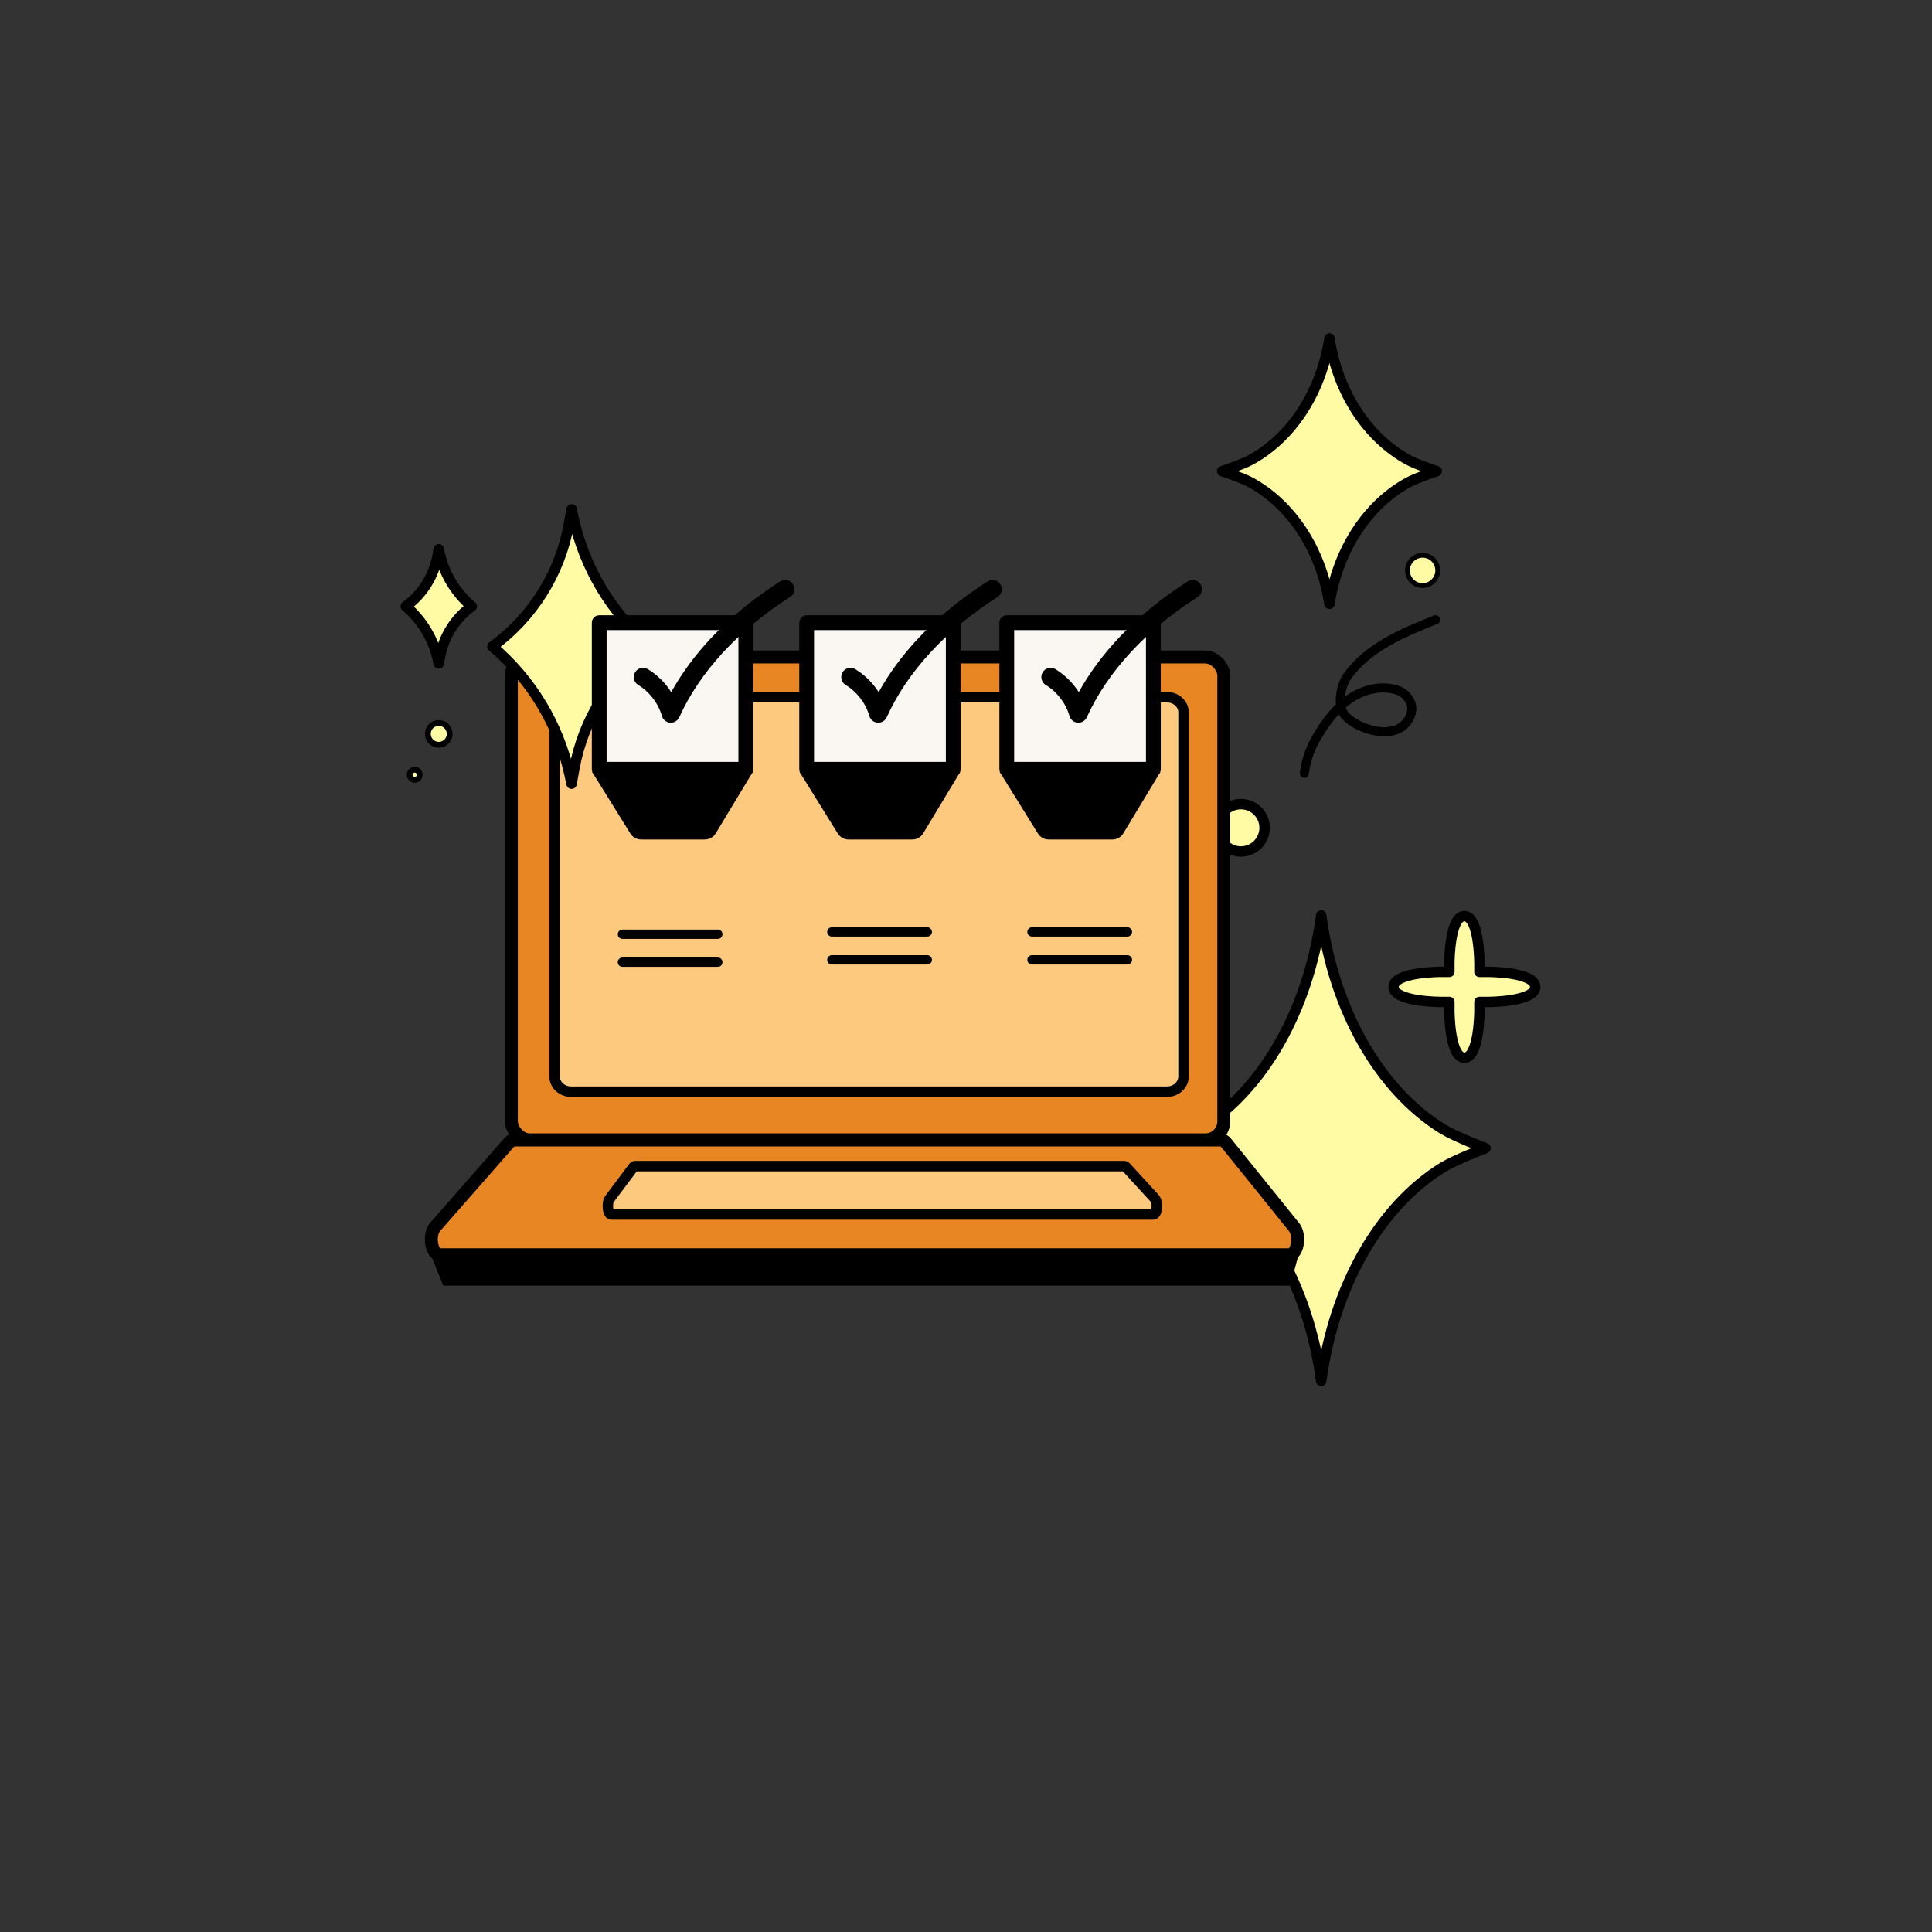 <?xml version="1.0" encoding="UTF-8"?><svg id="Laag_1" xmlns="http://www.w3.org/2000/svg" viewBox="0 0 1000 1000"><rect x="0" y="0" width="1000" height="1000" fill="#333333" stroke="none"/><defs><style>.cls-1{stroke-width:2.48px;}.cls-1,.cls-2,.cls-3,.cls-4,.cls-5,.cls-6,.cls-7{stroke:#000;stroke-linecap:round;stroke-linejoin:round;}.cls-1,.cls-4,.cls-5{fill:#fffaa4;}.cls-2{stroke-width:5.42px;}.cls-2,.cls-3{fill:#fcc97e;}.cls-3{stroke-width:4.82px;}.cls-4{stroke-width:5.4px;}.cls-8,.cls-9{stroke-width:0px;}.cls-5{stroke-width:3px;}.cls-6{fill:none;stroke-width:4.71px;}.cls-7{fill:#e88623;stroke-width:6.69px;}.cls-9{fill:#faf6f1;}</style></defs><path class="cls-4" d="m620.91,604.22c32.53,20.06,56.26,61.08,62.95,110.55,6.69-49.47,30.42-90.49,62.95-110.55,6.33-3.9,22.09-9.91,22.09-9.91,0,0-15.76-6-22.09-9.91-32.53-20.06-56.26-61.08-62.95-110.55-6.69,49.47-30.42,90.49-62.95,110.55-6.33,3.9-22.09,9.91-22.09,9.91,0,0,15.76,6,22.09,9.91Z"/><path class="cls-4" d="m745.75,518.61h4.43v4.43s0,24.44,7.79,24.44,7.79-24.44,7.79-24.44v-4.43h4.43s24.44,0,24.44-7.79-24.44-7.79-24.44-7.79h-4.43v-4.43s0-24.44-7.79-24.44-7.79,24.44-7.79,24.44v4.43h-4.43s-24.44,0-24.44,7.79,24.44,7.79,24.44,7.79Z"/><path class="cls-4" d="m647.03,249.53c21.23,11.43,36.73,34.81,41.1,63.01,4.37-28.2,19.86-51.58,41.1-63.01,4.13-2.22,14.42-5.65,14.42-5.65,0,0-10.29-3.42-14.42-5.65-21.23-11.43-36.73-34.81-41.1-63.01-4.37,28.2-19.86,51.58-41.1,63.01-4.13,2.22-14.42,5.65-14.42,5.65,0,0,10.29,3.42,14.42,5.65Z"/><path class="cls-4" d="m630.04,428.47c0-6.77,5.49-12.26,12.26-12.26s12.26,5.49,12.26,12.26-5.49,12.26-12.26,12.26-12.26-5.49-12.26-12.26Z"/><rect class="cls-7" x="264.67" y="340.04" width="368.77" height="250.01" rx="9.7" ry="9.7"/><path class="cls-7" d="m225.32,634.94l38.26-43.64c.71-.81,1.54-1.24,2.38-1.24h366.09c.9,0,1.78.49,2.53,1.41l35.2,43.64c3.56,4.41,1.81,14.35-2.53,14.35H227.7c-4.42,0-6.11-10.28-2.38-14.52Z"/><polygon class="cls-8" points="229.42 665.44 667.86 665.44 672.67 647.38 223 649.46 229.42 665.44"/><path class="cls-2" d="m287.04,368.79v188.34c0,4.37,3.83,7.92,8.56,7.92h308.45c4.73,0,8.56-3.55,8.56-7.92v-188.34c0-4.37-3.83-7.92-8.56-7.92h-308.45c-4.73,0-8.56,3.55-8.56,7.92Z"/><path class="cls-2" d="m315.55,620.5l12.27-16.38c.26-.35.55-.53.84-.53h253.36c.25,0,.49.13.72.37l15,16.38c1.74,1.9,1.19,8.27-.72,8.27h-280.63c-1.83,0-2.45-5.98-.84-8.12Z"/><path class="cls-4" d="m294.84,401.06l1.01,4.59,1.45-7.96c4.6-25.32,18.76-47.9,39.56-63.06h0,0c-20.24-17.17-34.29-40.51-39.99-66.43l-1.01-4.59-1.44,7.96c-4.6,25.32-18.76,47.9-39.56,63.06h0c20.24,17.17,34.29,40.51,39.99,66.43Z"/><path class="cls-4" d="m226.68,341.49l.42,1.91.6-3.31c1.91-10.54,7.81-19.93,16.46-26.24h0c-8.42-7.15-14.27-16.86-16.64-27.65l-.42-1.91-.6,3.31c-1.91,10.54-7.81,19.93-16.46,26.24h0c8.42,7.15,14.27,16.86,16.64,27.65Z"/><path class="cls-5" d="m221.46,380.28c-.24-3.12,2.1-5.83,5.21-6.07,3.12-.24,5.83,2.1,6.07,5.21.24,3.12-2.1,5.83-5.21,6.07-3.12.24-5.83-2.1-6.07-5.21Z"/><path class="cls-5" d="m212.05,401.21c-.11-1.44.97-2.69,2.4-2.8,1.44-.11,2.69.97,2.8,2.4.11,1.44-.97,2.69-2.4,2.8-1.44.11-2.69-.97-2.8-2.4Z"/><rect class="cls-9" x="308.81" y="323.48" width="79.6" height="74.95"/><path class="cls-8" d="m386.03,401.99h-75.87c-2.11,0-3.83-1.71-3.83-3.83v-75.87c0-2.11,1.71-3.83,3.83-3.83h75.87c2.11,0,3.83,1.71,3.83,3.83v75.87c0,2.11-1.71,3.83-3.83,3.83Zm-72.05-7.65h68.22v-68.22h-68.22v68.22Z"/><path class="cls-8" d="m347.22,374.07c-.12,0-.23,0-.35-.01-2-.15-3.71-1.53-4.26-3.46-1.9-6.62-6.37-12.47-12.26-16.05-2.26-1.38-2.98-4.33-1.61-6.59,1.38-2.26,4.33-2.98,6.59-1.61,4.87,2.96,9.02,7.08,12.09,11.88,5.47-9.82,12.41-19.23,20.72-28.08,10.04-10.69,22.04-20.53,35.66-29.23,2.23-1.43,5.2-.77,6.62,1.46,1.43,2.23.77,5.2-1.46,6.62-26.84,17.15-46.69,38.68-57.38,62.25-.78,1.72-2.5,2.82-4.37,2.82Z"/><path class="cls-8" d="m306.51,399.59l19.75,31.82c1.2,1.94,3.32,3.11,5.59,3.11h32.97c2.31,0,4.45-1.21,5.64-3.18l19.16-31.75h-83.11Z"/><rect class="cls-9" x="416.18" y="323.48" width="79.6" height="74.95"/><path class="cls-8" d="m493.4,401.99h-75.87c-2.11,0-3.83-1.71-3.83-3.83v-75.87c0-2.11,1.71-3.83,3.83-3.83h75.87c2.11,0,3.83,1.71,3.83,3.83v75.87c0,2.11-1.71,3.83-3.83,3.83Zm-72.05-7.65h68.22v-68.22h-68.22v68.22Z"/><path class="cls-8" d="m454.59,374.07c-.12,0-.23,0-.35-.01-2-.15-3.71-1.53-4.26-3.46-1.9-6.62-6.37-12.47-12.26-16.05-2.26-1.38-2.98-4.33-1.61-6.59,1.38-2.26,4.33-2.98,6.59-1.61,4.87,2.96,9.02,7.08,12.09,11.88,5.47-9.82,12.41-19.23,20.72-28.08,10.04-10.69,22.04-20.53,35.66-29.23,2.23-1.43,5.2-.77,6.62,1.46,1.43,2.23.77,5.2-1.46,6.62-26.84,17.15-46.69,38.68-57.38,62.25-.78,1.72-2.5,2.82-4.37,2.82Z"/><path class="cls-8" d="m413.88,399.59l19.75,31.82c1.2,1.94,3.32,3.11,5.59,3.11h32.97c2.31,0,4.45-1.21,5.64-3.18l19.16-31.75h-83.11Z"/><rect class="cls-9" x="519.77" y="323.48" width="79.6" height="74.95"/><path class="cls-8" d="m596.98,401.99h-75.87c-2.11,0-3.83-1.71-3.83-3.83v-75.87c0-2.11,1.71-3.83,3.83-3.83h75.87c2.11,0,3.83,1.71,3.83,3.83v75.87c0,2.11-1.71,3.83-3.83,3.83Zm-72.05-7.65h68.22v-68.22h-68.22v68.22Z"/><path class="cls-8" d="m558.17,374.07c-.12,0-.23,0-.35-.01-2-.15-3.71-1.53-4.26-3.46-1.9-6.62-6.37-12.47-12.26-16.05-2.26-1.38-2.98-4.33-1.61-6.59,1.38-2.26,4.33-2.98,6.59-1.61,4.87,2.96,9.02,7.08,12.09,11.88,5.47-9.82,12.41-19.23,20.72-28.08,10.04-10.69,22.04-20.53,35.66-29.23,2.23-1.43,5.2-.77,6.62,1.46,1.43,2.23.77,5.2-1.46,6.62-26.84,17.15-46.69,38.68-57.38,62.25-.78,1.72-2.5,2.82-4.37,2.82Z"/><path class="cls-8" d="m517.47,399.59l19.75,31.82c1.2,1.94,3.32,3.11,5.59,3.11h32.97c2.31,0,4.45-1.21,5.64-3.18l19.16-31.75h-83.11Z"/><line class="cls-3" x1="322.17" y1="483.56" x2="371.55" y2="483.56"/><line class="cls-3" x1="322.17" y1="498.02" x2="371.55" y2="498.02"/><line class="cls-3" x1="430.57" y1="482.36" x2="479.96" y2="482.36"/><line class="cls-3" x1="430.57" y1="496.81" x2="479.96" y2="496.81"/><line class="cls-3" x1="534.16" y1="482.36" x2="583.54" y2="482.36"/><line class="cls-3" x1="534.16" y1="496.81" x2="583.54" y2="496.81"/><path class="cls-6" d="m675.13,400.27c1-8,3.6-13.93,6.59-18.98,4.49-7.58,9.87-14.89,17.2-19.79s16.89-7.1,25.14-4c2.78,1.05,9.83,6.61,5.08,14.76-7,12-27,5-33-2-4.18-4.88-2.37-15.28,1.4-20.48,10.7-14.78,28.56-22.25,45.51-29.02"/><path class="cls-1" d="m728.52,295.84c-.33-4.31,2.9-8.07,7.22-8.4,4.31-.33,8.07,2.9,8.4,7.22.33,4.31-2.9,8.07-7.22,8.4-4.31.33-8.07-2.9-8.4-7.22Z"/></svg>